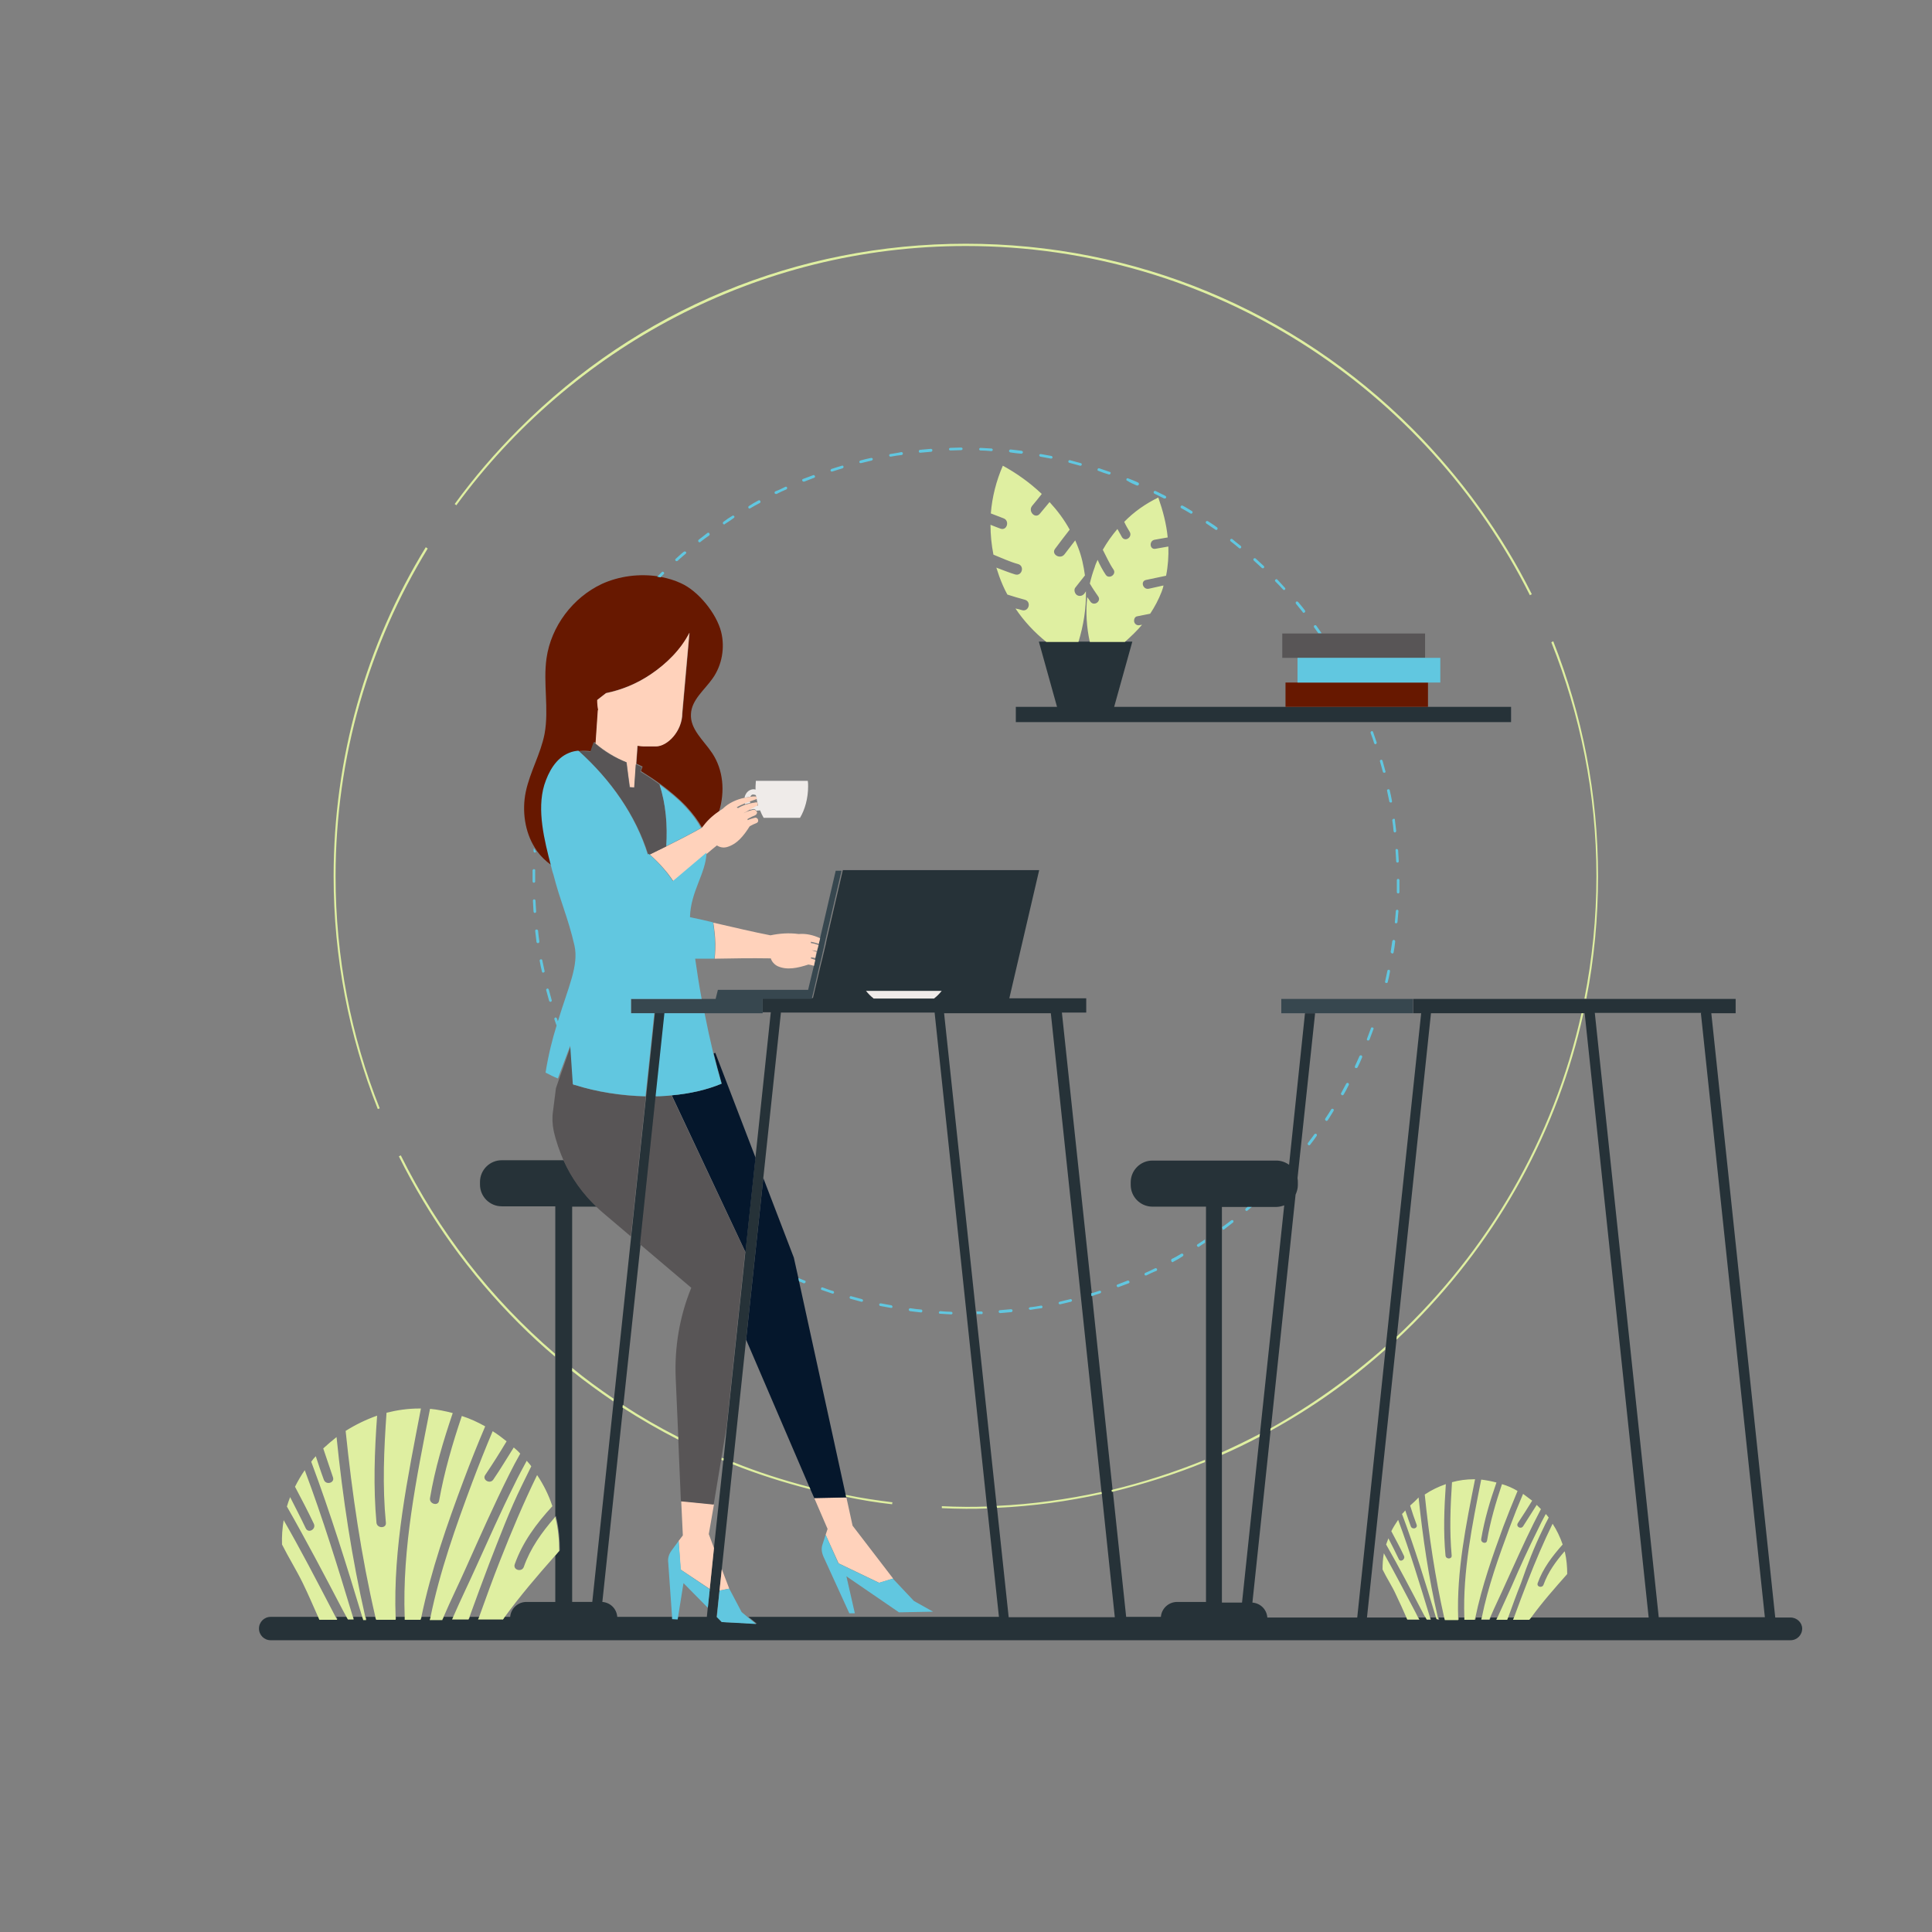 <?xml version="1.0" standalone="no"?>
<svg version="1.1" id="Layer_1" xmlns="http://www.w3.org/2000/svg" xmlns:xlink="http://www.w3.org/1999/xlink" x="0px" y="0px" viewBox="0 0 595.3 595.3" enable-background="new 0 0 595.3 595.3" xml:space="preserve">
<rect x="0" y="0" width="595.3" height="595.3" fill="#808080" stroke="none"/>
<path id="color_x5F_10" fill="#EFEBE9" d="M229.5,247.4c0,0.1,0.1,0.3,0.1,0.4c0.5-0.2,1.1-0.3,1.6-0.4c-0.1-0.2-0.1-0.3-0.2-0.5
	C230.6,247,230.1,247.2,229.5,247.4z M231.3,245.3c0.4-0.7,1-0.5,1.6-0.3c0,0.2,0.1,0.4,0.1,0.6c0,0.1,0.1,0.2,0.1,0.3
	c0.1,0.8,0.3,1.5,0.5,2.3c-0.3,0-0.5,0-0.7,0c-0.5,0.2-1.3,0.7-2,1.1c0.1,0.1,0.3,0.2,0.4,0.2c0.2-0.1,0.5-0.1,0.7-0.2
	c0.4-0.1,0.8,0.1,1,0.5c0.4,0,0.8-0.1,1.2-0.1c0.3,0.8,0.7,1.6,1.1,2.3h11.2c1.5-2.5,2.5-6,2.5-9.7c0-0.6,0-1.1-0.1-1.7h-16
	c0,0.6-0.1,1.1-0.1,1.7c0,0.3,0,0.7,0,1c-0.5-0.2-1.1-0.1-1.6,0.1c-1,0.4-1.6,1.4-1.8,2.4c0.6-0.1,1.2-0.2,1.8-0.3
	C231.3,245.3,231.3,245.3,231.3,245.3z M269.2,307.7h18.6c0.9-0.7,1.7-1.5,2.4-2.4h-23.4C267.5,306.2,268.3,307,269.2,307.7z"></path>
<path id="color_x5F_9" fill="#263238" d="M551.7,498.4H547l-19.7-186.2h7.5v-4.4h-45.9h-0.6h-52.9v4.4h2.5L427,414.9l-0.1,1
	l-8.7,82.5h-27.7c-0.2-2.5-2.1-4.4-4.6-4.6l5.6-52.9l0.1-0.8l7.6-72c0.4-0.9,0.7-1.9,0.7-2.9v-0.8c0-0.5,0-0.9-0.1-1.4l5.4-50.6
	c0-0.1,0-0.1,0-0.2h-3.1l-4.9,46.7c-1.1-0.8-2.5-1.3-3.9-1.3h-16.5h-5.2h-16.5c-3.7,0-6.7,3-6.7,6.7v0.8c0,3.7,3,6.7,6.7,6.7h16.5
	v10.1v1v66.8v0.7v43.2h-8.9c-2.6,0-4.8,2-5,4.6H347l-4.1-38.7l-0.1-0.6l-6.3-59.6l-0.1-0.9l-9.2-86.4h7.5v-4.4H311l9.2-39.5h-1.7
	h-58.8l-5,21.5l-0.3,1.5l-0.1,0.4l-0.4,1.7l-0.1,0.4l-0.4,1.7l-0.2,0.8l-0.4,1.6l-2.3,9.8l0,0H235v4.4h2.5l-4.7,44.5l-3.1,29.1
	l-5.7,53.8l-1,9.8l-0.1,0.7l-2.9,27l-1.3,12.7l0,0l-0.6,5.7l-0.3,3h-8.9l-0.1,0.6l-1.7-0.1v-0.5h-16.9c-0.2-2.5-2.1-4.4-4.6-4.6
	l6.4-60.1l0.1-0.8l5.3-49.5l4.8-45.6l2.7-25.4c0-0.1,0-0.1,0-0.2h-3.1l-2.7,25.6l-4.6,43.2l-5.3,50l-0.1,0.8l-6.6,62h-6.2v-71.3
	v-0.9v-49.6h7.6c-4.3-4.1-7.8-9-10.2-14.3h-2.6h-16.5c-3.7,0-6.7,3-6.7,6.7v0.8c0,3.7,3,6.7,6.7,6.7h16.5V417v0.9v49.5
	c0.1-0.1,0.1-0.2,0.2-0.3c0,0.2,0.1,0.3,0.1,0.5c0.8,3.3,1.1,6.7,1.1,10.1c-0.5,0.5-0.9,1.1-1.4,1.6v14.3h-8.9c-2.6,0-4.8,2-5,4.6
	h-1.7c-0.2,0.2-0.4,0.5-0.5,0.7h-7.5c0.1-0.2,0.2-0.5,0.3-0.7h-3c-0.1,0.2-0.2,0.5-0.3,0.7h-5c0.1-0.2,0.2-0.5,0.3-0.7h-3.1
	c-0.1,0.2-0.2,0.5-0.3,0.7h-3.8c0-0.2,0.1-0.5,0.2-0.7h-2.9c-0.1,0.2-0.1,0.5-0.2,0.7h-4.9c0-0.2,0-0.5,0-0.7H122c0,0.2,0,0.5,0,0.7
	h-6.2c-0.1-0.2-0.1-0.5-0.2-0.7h-2.9c0.1,0.2,0.1,0.5,0.2,0.7H112c-0.1-0.2-0.2-0.5-0.2-0.7h-3c0.1,0.2,0.2,0.5,0.2,0.7h-1.8
	c-0.1-0.2-0.3-0.5-0.4-0.7h-3.2c0.1,0.2,0.3,0.5,0.4,0.7h-5.5c-0.1-0.2-0.2-0.5-0.3-0.7H83.4c-2,0-3.6,1.6-3.6,3.6s1.6,3.6,3.6,3.6
	h468.3c2,0,3.6-1.6,3.6-3.6C555.3,500,553.7,498.4,551.7,498.4z M290.2,305.3c-0.7,0.9-1.5,1.7-2.4,2.4h-18.6
	c-0.9-0.7-1.7-1.5-2.4-2.4H290.2z M524.1,312.3l19.7,186h-32.7l-19.7-186.2h32.8C524.1,312.2,524.1,312.3,524.1,312.3z M376.5,448.3
	v-0.8v-68.9v-0.2v-6.5h8h1.3h7.3c0.9,0,1.8-0.2,2.6-0.5l-7.5,70.5l-0.1,0.8l-5.4,51.1h-6.2L376.5,448.3L376.5,448.3z M323.8,312.3
	l15.6,147.4l0.1,0.6l4,38h-32.7l-3.6-33.7l-0.1-0.6l-6.3-59l-0.1-0.8l-9.8-92h32.8C323.8,312.2,323.8,312.3,323.8,312.3z
	 M222.4,499.8l-1.4-1.5h-0.2v-0.1l0.9-8.1l0,0l0.7-6.6l3.4-32.3l0.1-0.7l4-37.8l5.3-49.8l5.4-50.7c0-0.1,0-0.1,0-0.2H288
	c0,0.1,0,0.1,0,0.2L304.1,464l0.1,0.6l3.6,33.6h-77.2l2.6,2.1L222.4,499.8z M466.3,499.1c0.1-0.2,0.2-0.5,0.3-0.7h-2
	c-0.1,0.2-0.2,0.5-0.3,0.7H461c0.1-0.2,0.2-0.5,0.3-0.7h-2c-0.1,0.2-0.2,0.5-0.3,0.7h-2.5c0-0.2,0.1-0.5,0.2-0.7h-1.9
	c-0.1,0.2-0.1,0.5-0.2,0.7h-3.2c0-0.2,0-0.5,0-0.7h-1.9c0,0.2,0,0.5,0,0.7h-4.1c-0.1-0.2-0.1-0.5-0.2-0.7h-1.9
	c0.1,0.2,0.1,0.5,0.2,0.7h-0.6c-0.1-0.2-0.2-0.5-0.2-0.7h-2c0.1,0.2,0.2,0.5,0.2,0.7h-1.2c-0.1-0.2-0.3-0.5-0.4-0.7H437
	c0.1,0.2,0.3,0.5,0.4,0.7h-3.7c-0.1-0.2-0.2-0.5-0.3-0.7h-12.2l9.1-85.6l0.1-1l10.5-99.4c0-0.1,0-0.1,0-0.2h46.4h0.6h0.4
	c0,0.1,0,0.1,0,0.2l19.7,186h-36.2c-0.2,0.2-0.4,0.5-0.6,0.7H466.3z M465.6,217.8H440h-43.9h-52.8l5.6-20.1h-2.3h-10.8h-3.4h-9.8
	h-2.5l5.6,20.1H313v4.7h152.6V217.8z"></path>
<path id="color_x5F_8" fill="#37474F" d="M252.3,291.1l-0.5,1.9v0.2l-0.5,1.9l-0.1,0.5l-0.4,1.9L249,305h-27.8l-0.7,2.8h-4.2h-21.8
	v4.4h7.1h3.1h12.4H235v-4.4h15.1l0.7-2.8l1.6-7l0.4-1.6l0.2-0.8l0.4-1.7l0.1-0.5l0.4-1.7l0.1-0.5l0.3-1.4l5-21.5h-1.8l-4.8,20.7
	l-0.4,1.7V291.1z M435.3,312.2v-4.4h-9.5h-0.2h-30.8v4.4h7.1h3.1H435.3z"></path>
<path id="color_x5F_7" fill="#671800" d="M168.1,242c1.2-4.1,3.6-8.3,7.6-9.9c0.9-0.4,1.9-0.6,2.9-0.7c1.1-0.1,2.3-0.1,3.5,0.1
	c0.4-1,0.7-2,1-2.9c0.1,0.1,0.3,0.3,0.5,0.4l0.7-10.3h0.1c-0.2-1-0.3-2-0.3-3.1l2.7-2.1c4.9-1,9.5-2.9,13.8-5.8
	c4.9-3.3,9.3-7.6,11.9-12.8l-2.2,24.7c0,5.7-4.7,10.3-8.1,10.3h-3.7c-0.7,0-1.3-0.1-2-0.2l-0.5,7l0,0l0.1-1.4l1.9,0.9l-0.5,1.4
	c2.1,1.3,4.1,2.6,6,4c3.1,2.3,5.9,4.7,7.8,6.7c2.3,2.5,3.9,4.7,5,6.7c0.1-0.1,0.2-0.1,0.3-0.2c1.4-1.9,3.1-3.5,5-4.9
	c1.8-6,1.3-12.7-2.2-17.9c-2.6-3.9-6.8-7.3-6.5-12c0.2-4.4,4.2-7.4,6.7-11c2.9-4.1,3.8-9.5,2.6-14.3c-1.4-5.6-7-12.6-12.4-15
	c-1.9-0.9-4-1.5-6-1.9c-0.3-0.1-0.7-0.1-1-0.2c-5.8-0.9-12-0.1-17.3,2.3c-9,4.2-15.7,13.1-17.1,22.9c-1.1,7.7,0.8,15.6-0.6,23.3
	c-1.2,6.2-4.5,11.7-5.8,17.9c-1.2,5.8-0.3,12.3,2.8,17.2c0.2,0.4,0.5,0.7,0.7,1.1c1.2,1.6,2.6,3,4.3,4.2c0.2,0.1,0.4,0.2,0.6,0.4
	C168,258.9,165.8,249.7,168.1,242z M440,217.8v-7.5h-40.2h-3.7v7.5H440z"></path>
<path id="color_x5F_5" fill="#FFD2BB" d="M220.4,292.6c0,0.9-0.1,1.9-0.2,2.8c5.4-0.1,11-0.2,17.3-0.1c0.3,1,1.1,1.9,2.1,2.4
	c2.9,1.3,6.1,0.6,9.5-0.5c0.6,0.1,1.1,0.2,1.7,0.4l0.4-1.8c-0.4-0.2-0.9-0.3-1.4-0.5c0-0.1,0.1-0.2,0.1-0.3c0.1,0,0.2,0,0.3,0
	c0.4,0.1,0.7,0.1,1,0.2l0.4-1.9c-0.5-0.2-1-0.3-1.5-0.5l0,0c0.3,0,0.5,0.1,0.8,0.1s0.5,0.1,0.8,0.2l0.5-1.9
	c-0.8-0.3-1.5-0.5-2.3-0.6c0-0.1-0.1-0.3-0.1-0.4h0.1c0.8,0.1,1.6,0.4,2.4,0.6l0.4-1.7c-2.1-1-4.4-1.5-6.6-1.3
	c-2.9-0.4-5.8-0.2-8.7,0.4c-5.2-1-11.5-2.5-17.6-3.9c0.1,0.5,0.1,0.9,0.2,1.4C220.3,287.9,220.5,290.2,220.4,292.6z M253,295.6
	L253,295.6l0.4-1.7l0,0L253,295.6z M252.4,298L252.4,298l0.4-1.6l0,0L252.4,298z M254,291.2L254,291.2l0.3-1.4l0,0L254,291.2z
	 M253.5,293.4L253.5,293.4l0.4-1.7l0,0L253.5,293.4z M255,471.1l-0.6,1.8l4,8.8l12.5,6l4.3-1.3l-12.5-16.3l-1.9-8.7l-9.9,0.2
	L255,471.1z M222.4,483.5l-0.7,6.6l3-0.6L222.4,483.5z M220,463.5l-10.1-1l0.5,10.6l-1.3,1.7l0.6,8.8l9,6L220,477l-1.6-4.3
	L220,463.5z M194.1,242.5l1.4,0.1l0.4-5.8l0.5-7c0.7,0.1,1.3,0.2,2,0.2h3.7c3.5,0,8.1-4.6,8.1-10.3l2.2-24.7
	c-2.6,5.1-7,9.5-11.9,12.8c-4.3,2.9-8.9,4.8-13.8,5.8l-2.7,2.1c0,1,0.1,2.1,0.3,3.1h-0.1l-0.7,10.3c2.9,2.4,6.1,4.4,9.6,5.8
	C193.4,237.3,193.7,239.9,194.1,242.5z M216.3,255c-0.1,0.1-0.2,0.1-0.3,0.2c-3.2,1.8-6.9,3.7-10.7,5.6c-1.7,0.8-3.4,1.7-5.1,2.5
	c1.5,1.3,2.9,2.8,4.3,4.3c0.8,0.9,1.6,1.9,2.3,2.9c0.3,0.4,0.5,0.8,0.8,1.2c3.3-2.8,6.6-5.7,10.4-8.8c0.9-0.8,1.9-1.6,2.9-2.4
	c0.9,0.6,2,0.8,3.1,0.5c3.1-0.9,5.1-3.4,7-6.4c0.7-0.4,1.3-0.7,2.1-1c0.3-0.1,0.6-0.5,0.5-0.8l0,0c0-0.6-0.6-1-1.1-0.8
	c-0.7,0.2-1.5,0.4-2.1,0.7c0-0.1-0.1-0.2-0.1-0.3c0.1-0.1,0.2-0.1,0.3-0.2c0.7-0.4,1.4-0.7,2.1-1c0.4-0.2,0.7-0.7,0.5-1.1l0,0
	c0,0,0-0.1-0.1-0.1c-0.2-0.3-0.6-0.6-1-0.5c-0.2,0.1-0.5,0.1-0.7,0.2c-0.8,0.2-1.6,0.5-2.3,0.9l0,0c0.2-0.1,0.4-0.3,0.7-0.4
	c0.3-0.2,0.7-0.4,1.2-0.7c0.8-0.4,1.6-0.9,2-1.1c0.2-0.1,0.3-0.1,0.3-0.2c0.4-0.2,0.1-1-0.2-1c-0.6,0.1-1.1,0.2-1.7,0.3
	c-0.5,0.1-1.1,0.3-1.6,0.4c-0.8,0.3-1.6,0.6-2.4,1.1c-0.1-0.1-0.2-0.1-0.4-0.2c0,0,0.1,0,0.1-0.1c0.8-0.5,1.6-0.8,2.5-1.2
	c0.5-0.2,1-0.4,1.6-0.6c0.6-0.2,1.1-0.4,1.7-0.6c0.2-0.1,0.3-0.2,0.3-0.3s0-0.2-0.1-0.3s-0.2-0.3-0.4-0.3c-0.4,0-0.9,0-1.4,0.1
	c-0.6,0.1-1.2,0.2-1.8,0.3c-2.6,0.5-5.1,1.7-6.8,3.4c-0.5,0.3-0.9,0.6-1.3,0.9C219.4,251.4,217.7,253.1,216.3,255z"></path>
<path id="color_x5F_4" fill="#05172c" d="M219.9,324.6c0.8,3.1,1.6,6.2,2.5,9.3c-4.5,1.9-9.8,3.1-15.4,3.6l22.7,48.3l3.1-29.1
	l-12.4-32.3L219.9,324.6z M249.7,458.9l1.2,2.7l9.9-0.2l0,0l-0.2-0.7l-14.4-65.9l-0.2-1l-1.4-6.3l-9.4-24.5l-5.3,49.8l19.5,45.4
	L249.7,458.9z"></path>
<path id="color_x5F_3" fill="#585556" d="M183.8,371.9c0.6,0.6,1.3,1.2,2,1.8l8.6,7.3l4.6-43.2c-7.5-0.1-15.1-1.3-21.8-3.5l-0.5,0.1
	v-0.3l-0.8-11.9l-3.6,10.2l-1,2.9l-0.9,7.1c-0.3,2-0.2,4,0.2,6c0.7,3.2,1.8,6.3,3.1,9.3C176,362.9,179.5,367.8,183.8,371.9z
	 M206.9,337.5c-1.6,0.1-3.3,0.2-4.9,0.3l-4.8,45.6l15.8,13.4c-3.6,8.8-5.2,18.3-4.8,27.8l0.8,18.3v0.8l0.8,18.9l10.1,1l2.3-13.8
	l0.1-0.7l1.6-9.6l5.7-53.8L206.9,337.5z M200.2,263.3c1.7-0.8,3.4-1.7,5.1-2.5c0.4-6.4-0.1-12.9-2-19c-1.9-1.4-3.9-2.8-6-4l0.5-1.4
	l-1.9-0.9l-0.1,1.4l0,0l-0.4,5.8l-1.4-0.1c-0.3-2.6-0.7-5.1-1-7.7c-3.5-1.4-6.8-3.3-9.6-5.8c-0.2-0.1-0.3-0.3-0.5-0.4
	c-0.3,0.9-0.7,1.9-1,2.9c-1.2-0.1-2.3-0.2-3.5-0.1c9.9,8.9,17.6,19.8,21.4,32C200,263.4,200.1,263.3,200.2,263.3
	c1.5,1.3,2.9,2.8,4.3,4.3l0,0C203.1,266,201.7,264.6,200.2,263.3z M439.1,202.7v-7.5h-31.8h-1.1h-11.1v7.5h4.7H439.1z"></path>
<path id="color_x5F_2" fill="#dfefa1" d="M117,341.5c-8.8-22.1-13.6-46.3-13.6-71.5c0-37,10.4-71.6,28.4-101
	c-0.2-0.1-0.4-0.2-0.6-0.4c-18.5,30.2-28.4,65-28.4,101.4c0,25,4.7,49.2,13.6,71.7C116.6,341.7,116.8,341.6,117,341.5z M297.6,75.8
	c76,0,141.9,43.9,173.8,107.6c0.2-0.1,0.4-0.2,0.6-0.3c-9.3-18.6-21.6-35.7-36.7-50.9c-36.8-36.8-85.7-57.1-137.7-57.1
	s-101,20.3-137.7,57.1c-7.3,7.3-13.9,15-19.8,23.1c0.2,0.1,0.4,0.3,0.5,0.4C176,107.4,233.2,75.8,297.6,75.8z M123.5,356
	c-0.2,0.1-0.4,0.2-0.6,0.3c9.3,18.8,21.7,36.2,37,51.5c3.6,3.6,7.3,7,11.1,10.2v-0.9C151.3,400.2,135.1,379.4,123.5,356z
	 M274.9,463.5c0-0.2,0-0.4,0.1-0.6c-4.8-0.6-9.6-1.3-14.4-2.3l0.1,0.6C265.4,462.2,270.2,463,274.9,463.5z M176.2,422.4
	c4.1,3.3,8.4,6.4,12.8,9.4l0.1-0.8c-4.4-3-8.7-6.1-12.8-9.5v0.9H176.2z M209,442.8c-5.9-3-11.6-6.3-17.1-9.9l-0.1,0.8
	c5.6,3.6,11.3,6.9,17.2,9.9L209,442.8z M222.3,449.8c0.2,0.1,0.4,0.2,0.6,0.3l0.1-0.7c-0.2-0.1-0.4-0.2-0.6-0.2L222.3,449.8z
	 M249.4,458.2c-8-2.1-15.9-4.6-23.5-7.7l-0.1,0.7c7.8,3.1,15.7,5.6,23.9,7.7L249.4,458.2z M391.4,440.9c12.6-6.9,24.5-15.3,35.4-25
	l0.1-1c-10.8,9.6-22.7,18.1-35.4,25.2L391.4,440.9z M371.3,450.5v-0.7c-9.3,3.8-18.9,6.9-28.8,9.3l0.1,0.6
	C352.4,457.3,362,454.3,371.3,450.5z M492.4,270c0-25.2-4.8-49.6-13.8-72.4c-0.2,0.1-0.4,0.2-0.6,0.3c8.9,22.3,13.9,46.6,13.9,72.1
	c0,12.9-1.3,25.5-3.7,37.7h0.6C491.2,295.5,492.4,282.8,492.4,270z M487.9,312.2h-0.6c-8.6,38.8-28.9,73.3-56.9,99.6l-0.1,1
	c1.7-1.6,3.5-3.3,5.2-5C462,381.1,480,348.1,487.9,312.2z M388.2,441.8c-3.8,2-7.7,3.9-11.7,5.7v0.8c3.9-1.7,7.8-3.6,11.6-5.6
	L388.2,441.8z M290.2,464.1c0,0.2,0,0.4,0,0.6c2.5,0.1,4.9,0.2,7.4,0.2c2.2,0,4.3,0,6.5-0.1l-0.1-0.6c-2.1,0.1-4.3,0.1-6.4,0.1
	C295.2,464.3,292.7,464.2,290.2,464.1z M307.2,464.6c11-0.5,21.8-2,32.3-4.3l-0.1-0.6c-10.5,2.3-21.3,3.8-32.3,4.3L307.2,464.6z
	 M103.9,499.1c-0.1-0.2-0.3-0.5-0.4-0.7c-0.4-0.8-0.9-1.7-1.3-2.5c-4.8-9.2-9.6-18.5-14.8-27.5c-0.4,2.5-0.6,5-0.5,7.5
	c2,4,4.4,7.8,6.4,11.9c1.7,3.5,3.2,7,4.8,10.6c0.1,0.2,0.2,0.5,0.3,0.7H103.9z M112.8,499.1c-0.1-0.2-0.1-0.5-0.2-0.7
	c-4.2-18.3-7-36.9-8.9-55.6c-1.4,1.1-2.8,2.3-4.1,3.5c1,3,2,5.9,3,8.9c0.6,1.7-2.1,2.5-2.8,0.8c-0.9-2.4-1.7-4.9-2.5-7.3
	c-0.5,0.5-1,1.1-1.4,1.7c5.9,15.8,10.9,31.9,15.8,48.1c0.1,0.2,0.2,0.5,0.2,0.7h0.9V499.1z M109,499.1c-0.1-0.2-0.2-0.5-0.2-0.7
	c-4.6-15.2-9.3-30.5-14.9-45.4c-1.1,1.6-2.1,3.3-3,5.1c2,3.8,4,7.6,5.8,11.4c0.8,1.7-1.7,3.1-2.5,1.4c-1.5-3.2-3.2-6.4-4.8-9.6
	c-0.4,1-0.7,1.9-1,2.9c6,10.5,11.6,21.2,17.2,31.9c0.4,0.7,0.8,1.5,1.2,2.2c0.1,0.2,0.3,0.5,0.4,0.7h1.8
	C109,499,109,499.1,109,499.1z M121.9,499.1c0-0.2,0-0.5,0-0.7c-0.8-21.5,3.7-43,7.8-64.4c-0.2,0-0.4,0-0.6,0c-3.4,0-6.8,0.5-10,1.3
	c-0.8,11.3-1.3,22.6-0.2,33.9c0.2,1.8-2.7,1.8-2.9,0c-1-11-0.6-22,0.2-33c-3.4,1.2-6.7,2.8-9.7,4.7c2,19.4,4.8,38.6,9.2,57.5
	c0.1,0.2,0.1,0.5,0.2,0.7H121.9z M144.3,499.1c0.1-0.2,0.2-0.5,0.3-0.7c2-5.5,4-11,6.1-16.5c3.2-8.2,6.3-16.5,10.2-24.4
	c0.9-1.9,1.9-3.8,2.8-5.7c-0.4-0.6-0.9-1.1-1.4-1.7c-1.3,2.4-2.6,4.8-3.8,7.3c-4.2,8.4-8,17-11.9,25.6c-2.2,4.9-4.7,10-7,15.3
	c-0.1,0.2-0.2,0.5-0.3,0.7h5L144.3,499.1L144.3,499.1z M129.6,499.1c0-0.2,0.1-0.5,0.2-0.7c3-14.5,8-28.8,13.1-42.4
	c2.1-5.6,4.3-11.1,6.6-16.5c-2.3-1.3-4.7-2.4-7.2-3.2c-2.9,8.6-5.4,17.2-7,26.1c-0.3,1.8-3.1,1-2.8-0.8c1.5-9,4.1-17.6,7-26.2
	c-2.3-0.6-4.7-1.1-7-1.3c-4.2,21.4-8.6,42.8-7.8,64.3c0,0.2,0,0.5,0,0.7L129.6,499.1L129.6,499.1z M136.3,499.1
	c0.1-0.2,0.2-0.5,0.3-0.7c2.3-5.4,4.9-10.6,7.1-15.6c4.3-9.6,8.5-19.1,13.2-28.5c1.1-2.2,2.2-4.3,3.4-6.4c-0.6-0.7-1.3-1.3-2-1.9
	c-2.1,3.3-4.1,6.7-6.3,9.9c-1,1.5-3.5,0.1-2.5-1.4c2.3-3.4,4.5-6.9,6.6-10.4c-1.4-1.1-2.8-2.2-4.3-3.1c-2.2,5.2-4.3,10.5-6.3,15.8
	c-5,13.4-10,27.4-12.9,41.7c-0.1,0.2-0.1,0.5-0.2,0.7h3.9V499.1z M154.9,499.1c0.2-0.2,0.4-0.5,0.5-0.7c4.8-6.6,10.1-12.8,15.5-18.9
	c0.5-0.5,0.9-1.1,1.4-1.6c0-3.4-0.3-6.8-1.1-10.1c0-0.2-0.1-0.3-0.1-0.5c-0.1,0.1-0.2,0.2-0.2,0.3c-4,4.6-7.5,9.5-9.5,15.2
	c-0.6,1.7-3.4,1-2.8-0.8c2.4-6.8,6.7-12.6,11.6-17.9c-1.1-3.4-2.7-6.6-4.7-9.6c-4.2,8.6-7.9,17.4-11.4,26.3
	c-2.3,5.8-4.4,11.7-6.5,17.5c-0.1,0.2-0.2,0.5-0.3,0.7h7.6V499.1z M426.4,478.6c-0.3,1.7-0.4,3.3-0.4,5c1.3,2.7,3,5.2,4.2,7.9
	c1.1,2.3,2.1,4.5,3.1,6.8c0.1,0.2,0.2,0.5,0.3,0.7h3.7c-0.1-0.2-0.3-0.5-0.4-0.7c-0.2-0.5-0.5-0.9-0.7-1.4
	C433,490.8,429.8,484.7,426.4,478.6z M434.5,463.9c0.6,2,1.3,4,2,5.9c0.4,1.2-1.4,1.6-1.8,0.5c-0.6-1.6-1.1-3.2-1.7-4.9
	c-0.3,0.4-0.6,0.7-1,1.1c3.9,10.4,7.2,21.1,10.4,31.7c0.1,0.2,0.2,0.5,0.2,0.7h0.6c-0.1-0.2-0.1-0.5-0.2-0.7
	c-2.8-12.1-4.6-24.4-5.9-36.8C436.3,462.3,435.4,463.1,434.5,463.9z M428.7,471.8c1.3,2.5,2.7,5,3.9,7.6c0.5,1.1-1.1,2.1-1.6,1
	c-1-2.1-2.1-4.3-3.2-6.4c-0.2,0.6-0.5,1.3-0.7,1.9c4,7,7.7,14.1,11.4,21.2c0.2,0.4,0.4,0.8,0.7,1.2c0.1,0.2,0.3,0.5,0.4,0.7h1.2
	c-0.1-0.2-0.2-0.5-0.2-0.7c-3.1-10.1-6.1-20.1-9.8-30C430,469.5,429.3,470.6,428.7,471.8z M454.5,455.8c-0.1,0-0.3,0-0.4,0
	c-2.3,0-4.5,0.3-6.7,0.9c-0.5,7.5-0.8,15-0.1,22.6c0.1,1.2-1.8,1.2-1.9,0c-0.7-7.3-0.4-14.7,0.1-22c-2.3,0.8-4.4,1.8-6.5,3.2
	c1.3,12.8,3.2,25.5,6,38c0.1,0.2,0.1,0.5,0.2,0.7h4.1c0-0.2,0-0.5,0-0.7C448.8,484.1,451.7,469.9,454.5,455.8z M475.3,471.4
	c0.6-1.3,1.2-2.5,1.9-3.8c-0.3-0.4-0.6-0.8-0.9-1.1c-0.9,1.6-1.7,3.2-2.5,4.9c-2.8,5.6-5.4,11.3-7.9,17.1c-1.4,3.2-3,6.5-4.5,9.9
	c-0.1,0.2-0.2,0.5-0.3,0.7h3.3c0.1-0.2,0.2-0.5,0.3-0.7c1.3-3.6,2.6-7.2,4-10.7C470.6,482.2,472.7,476.7,475.3,471.4z M467.6,459.4
	c-1.5-0.9-3.1-1.6-4.8-2.1c-1.9,5.7-3.6,11.4-4.6,17.4c-0.2,1.2-2,0.7-1.8-0.5c1-6,2.7-11.7,4.7-17.4c-1.5-0.4-3.1-0.7-4.7-0.9
	c-2.8,14.1-5.7,28.3-5.2,42.5c0,0.2,0,0.5,0,0.7h3.2c0-0.2,0.1-0.5,0.2-0.7c2-9.6,5.3-19,8.6-28C464.6,466.7,466.1,463,467.6,459.4z
	 M472.6,469.3c0.7-1.4,1.5-2.9,2.2-4.3c-0.4-0.4-0.9-0.9-1.3-1.3c-1.4,2.2-2.8,4.4-4.2,6.6c-0.7,1-2.3,0.1-1.6-1
	c1.5-2.3,3-4.6,4.4-6.9c-0.9-0.7-1.9-1.4-2.8-2.1c-1.5,3.5-2.9,7-4.2,10.5c-3.3,8.9-6.6,18.1-8.5,27.5c-0.1,0.2-0.1,0.5-0.2,0.7h2.5
	c0.1-0.2,0.2-0.5,0.3-0.7c1.5-3.5,3.2-6.9,4.6-10.1C466.7,481.9,469.5,475.5,472.6,469.3z M482.9,485c0-2.3-0.2-4.5-0.7-6.7
	c0-0.1-0.1-0.2-0.1-0.3c-2.7,3.1-5.1,6.4-6.5,10.3c-0.4,1.1-2.2,0.7-1.8-0.5c1.6-4.5,4.5-8.3,7.7-11.9c-0.8-2.3-1.8-4.4-3.1-6.4
	c-2.8,5.7-5.3,11.6-7.6,17.5c-1.5,3.8-2.9,7.6-4.3,11.4c-0.1,0.2-0.2,0.5-0.3,0.7h5c0.2-0.2,0.4-0.5,0.6-0.7
	C475.2,493.7,479.1,489.3,482.9,485z M334.6,182.2c-0.1,0.2-0.3,0.4-0.4,0.6c-0.5,0.7-1.4,1.1-2.3,0.6c-0.7-0.4-1.1-1.6-0.6-2.3
	c1-1.3,2-2.5,3-3.8c-0.4-2.9-1-5.8-2.1-8.6c-0.3-0.8-0.6-1.5-0.9-2.2c-1.1,1.4-2.2,2.9-3.3,4.3c-1.3,1.7-4.2,0-2.9-1.7
	c1.5-2,3-4,4.5-5.9c-1.7-3.1-3.8-5.9-6.2-8.5c-1,1.2-2,2.4-3,3.6c-1.4,1.7-3.7-0.7-2.4-2.4c1-1.2,2-2.4,3-3.7
	c-3.6-3.4-7.6-6.3-12-8.7c-2,4.6-3.3,9.6-3.7,14.7c1.3,0.5,2.6,1,3.9,1.5c2,0.7,1.1,3.9-0.9,3.2c-1.1-0.4-2.1-0.8-3.1-1.2
	c0,3.1,0.3,6.1,0.9,9.2c2.5,1,5,2.2,7.6,2.9c2.1,0.6,1.2,3.8-0.9,3.2c-2-0.6-3.9-1.4-5.8-2.1c0.3,0.9,0.6,1.8,0.9,2.7
	c0.7,1.9,1.5,3.8,2.5,5.6c1.8,0.6,3.6,1.1,5.4,1.6c2.1,0.6,1.2,3.8-0.9,3.2c-0.7-0.2-1.3-0.4-2-0.5c2.6,3.9,5.9,7.4,9.5,10.3h9.9
	C333.9,192.6,334.7,187.4,334.6,182.2z M351.9,192.5c-0.2,0-0.4,0.1-0.6,0.1c-0.8,0.2-1.5-0.1-1.8-0.9c-0.2-0.7,0.1-1.7,0.9-1.8
	c1.3-0.3,2.7-0.5,4-0.8c1.4-2.1,2.6-4.4,3.5-6.7c0.2-0.6,0.5-1.3,0.6-2c-1.5,0.3-3,0.7-4.5,1c-1.8,0.4-2.7-2.3-0.9-2.7
	c2.1-0.4,4.1-0.9,6.2-1.3c0.6-3,0.8-6,0.7-9c-1.3,0.2-2.7,0.5-4,0.7c-1.8,0.3-2-2.5-0.2-2.8c1.3-0.2,2.7-0.5,4-0.7
	c-0.4-4.2-1.5-8.3-2.9-12.3c-3.9,1.9-7.5,4.4-10.5,7.5c0.5,1.1,1.1,2.1,1.7,3.1c0.9,1.6-1.4,3.2-2.4,1.6c-0.5-0.8-0.9-1.7-1.4-2.5
	c-1.7,2-3.2,4.1-4.5,6.4c1.1,2.1,2,4.2,3.3,6.1c1,1.5-1.4,3.1-2.4,1.6s-1.8-3-2.5-4.6c-0.3,0.7-0.7,1.5-0.9,2.3
	c-0.6,1.6-1.1,3.3-1.5,5c0.8,1.4,1.7,2.7,2.6,4c1,1.5-1.3,3.1-2.4,1.6c-0.3-0.5-0.7-1-1-1.4c-0.5,4.6-0.2,9.3,0.8,13.8h10.8
	C348.5,196.1,350.3,194.4,351.9,192.5z"></path>
<path id="color_x5F_1" fill="#61c7e0" d="M374.8,163.3c0.1,0,0.3-0.1,0.3-0.2c0.1-0.2,0.1-0.5-0.1-0.6c-0.9-0.7-1.9-1.3-2.8-1.9
	c-0.2-0.1-0.5-0.1-0.6,0.1c-0.1,0.2-0.1,0.5,0.1,0.6c0.9,0.6,1.9,1.3,2.8,1.9C374.6,163.3,374.7,163.3,374.8,163.3z M366.8,158.2
	c0.1,0,0.1,0.1,0.2,0.1s0.3-0.1,0.4-0.2c0.1-0.2,0.1-0.5-0.1-0.6c-1-0.6-1.9-1.2-2.9-1.7c-0.2-0.1-0.5,0-0.6,0.2s0,0.5,0.2,0.6
	C364.8,157,365.8,157.6,366.8,158.2z M358.7,153.6c0.1,0,0.1,0,0.2,0c0.2,0,0.3-0.1,0.4-0.2c0.1-0.2,0-0.5-0.2-0.6c-1-0.5-2-1-3-1.5
	c-0.2-0.1-0.5,0-0.6,0.2s0,0.5,0.2,0.6C356.7,152.6,357.7,153.1,358.7,153.6z M332.8,143.5h0.1c0.2,0,0.4-0.1,0.4-0.3
	c0.1-0.2-0.1-0.5-0.3-0.5c-1.1-0.3-2.2-0.6-3.3-0.9c-0.2-0.1-0.5,0.1-0.5,0.3c-0.1,0.2,0.1,0.5,0.3,0.5
	C330.6,142.9,331.7,143.2,332.8,143.5z M341.7,146.2h0.1c0.2,0,0.3-0.1,0.4-0.3s0-0.5-0.3-0.5c-1.1-0.4-2.1-0.7-3.2-1.1
	c-0.2-0.1-0.5,0.1-0.5,0.3c-0.1,0.2,0,0.5,0.3,0.5C339.5,145.5,340.6,145.9,341.7,146.2z M350.3,149.6c0.1,0,0.1,0,0.2,0
	c0.2,0,0.3-0.1,0.4-0.3s0-0.5-0.2-0.6c-1-0.5-2.1-0.9-3.1-1.3c-0.2-0.1-0.5,0-0.5,0.2c-0.1,0.2,0,0.5,0.2,0.5
	C348.2,148.7,349.3,149.2,350.3,149.6z M401.7,188.8c0.1,0,0.2,0,0.3-0.1c0.2-0.1,0.2-0.4,0.1-0.6c-0.7-0.9-1.4-1.8-2.1-2.6
	c-0.2-0.2-0.4-0.2-0.6-0.1c-0.2,0.1-0.2,0.4-0.1,0.6c0.7,0.9,1.4,1.7,2.1,2.6C401.4,188.8,401.6,188.8,401.7,188.8z M292.8,138
	c-0.2,0-0.4,0.2-0.4,0.4s0.2,0.4,0.4,0.4l0,0c1.1,0,2.2-0.1,3.4-0.1c0.2,0,0.4-0.2,0.4-0.4s-0.2-0.4-0.4-0.4
	C295,137.9,293.9,138,292.8,138z M395.6,181.8c0.1,0,0.2,0,0.3-0.1c0.2-0.2,0.2-0.4,0-0.6c-0.8-0.8-1.5-1.7-2.3-2.5
	c-0.2-0.2-0.4-0.2-0.6,0s-0.2,0.4,0,0.6c0.8,0.8,1.6,1.6,2.3,2.4C395.4,181.7,395.5,181.8,395.6,181.8z M389.1,175.1
	c0.1,0,0.2,0,0.3-0.1c0.2-0.2,0.2-0.4,0-0.6c-0.8-0.8-1.7-1.5-2.5-2.3c-0.2-0.2-0.4-0.1-0.6,0c-0.2,0.2-0.1,0.4,0,0.6
	c0.8,0.8,1.7,1.5,2.5,2.3C388.9,175.1,389,175.1,389.1,175.1z M274.3,139.9c-0.2,0-0.4,0.3-0.3,0.5c0,0.2,0.2,0.3,0.4,0.3
	c0,0,0,0,0.1,0c1.1-0.2,2.2-0.4,3.3-0.5c0.2,0,0.4-0.2,0.4-0.5c0-0.2-0.2-0.4-0.5-0.4C276.5,139.6,275.4,139.7,274.3,139.9z
	 M382.1,169c0.1,0,0.2-0.1,0.3-0.2c0.1-0.2,0.1-0.4-0.1-0.6c-0.9-0.7-1.8-1.4-2.6-2.1c-0.2-0.1-0.4-0.1-0.6,0.1
	c-0.1,0.2-0.1,0.4,0.1,0.6c0.9,0.7,1.8,1.4,2.6,2.1C381.9,169,382,169,382.1,169z M268.4,141.1c-1.1,0.2-2.2,0.5-3.3,0.8
	c-0.2,0.1-0.4,0.3-0.3,0.5c0,0.2,0.2,0.3,0.4,0.3h0.1c1.1-0.3,2.2-0.5,3.3-0.8c0.2-0.1,0.4-0.3,0.3-0.5
	C268.9,141.2,268.7,141.1,268.4,141.1z M283.5,138.6c-0.2,0-0.4,0.2-0.4,0.5c0,0.2,0.2,0.4,0.4,0.4l0,0c1.1-0.1,2.2-0.2,3.4-0.3
	c0.2,0,0.4-0.2,0.4-0.5c0-0.2-0.2-0.4-0.5-0.4C285.7,138.4,284.6,138.5,283.5,138.6z M405.6,192.8c-0.1-0.2-0.4-0.2-0.6-0.1
	c-0.2,0.1-0.2,0.4-0.1,0.6c0.4,0.6,0.9,1.2,1.3,1.8h1C406.7,194.4,406.2,193.6,405.6,192.8z M426.9,237.7c-0.3-1.1-0.6-2.2-0.9-3.3
	c-0.1-0.2-0.3-0.4-0.5-0.3c-0.2,0.1-0.4,0.3-0.3,0.5c0.3,1.1,0.6,2.2,0.9,3.2c0,0.2,0.2,0.3,0.4,0.3h0.1
	C426.8,238.1,427,237.9,426.9,237.7z M430.2,284.5c0.2,0,0.4-0.2,0.4-0.4c0.1-1.1,0.2-2.2,0.3-3.4c0-0.2-0.2-0.4-0.4-0.4
	c-0.2,0-0.4,0.2-0.4,0.4c-0.1,1.1-0.2,2.2-0.3,3.4C429.7,284.3,429.9,284.5,430.2,284.5L430.2,284.5z M430,262
	c0.1,1.1,0.1,2.2,0.2,3.4c0,0.2,0.2,0.4,0.4,0.4l0,0c0.2,0,0.4-0.2,0.4-0.4c-0.1-1.1-0.1-2.3-0.2-3.4c0-0.2-0.2-0.4-0.5-0.4
	C430.2,261.5,430,261.7,430,262z M427.1,302.9L427.1,302.9c0.3,0,0.5-0.1,0.5-0.3c0.3-1.1,0.5-2.2,0.7-3.3c0-0.2-0.1-0.5-0.3-0.5
	c-0.2,0-0.5,0.1-0.5,0.3c-0.2,1.1-0.5,2.2-0.7,3.3C426.7,302.6,426.8,302.8,427.1,302.9z M428.6,247.3c0.2,0,0.4-0.3,0.3-0.5
	c-0.2-1.1-0.4-2.2-0.7-3.3c0-0.2-0.3-0.4-0.5-0.3c-0.2,0-0.4,0.3-0.3,0.5c0.2,1.1,0.5,2.2,0.7,3.3
	C428.1,247.1,428.3,247.3,428.6,247.3C428.5,247.3,428.6,247.3,428.6,247.3z M428.9,293.8C429,293.8,429,293.8,428.9,293.8
	c0.3,0,0.5-0.1,0.5-0.3c0.2-1.1,0.4-2.2,0.5-3.4c0-0.2-0.1-0.4-0.4-0.5c-0.2,0-0.4,0.1-0.5,0.4c-0.2,1.1-0.3,2.2-0.5,3.3
	C428.5,293.5,428.7,293.7,428.9,293.8z M431.2,274.9c0-1.1,0-2.3,0-3.4v-0.3c0-0.2-0.2-0.4-0.4-0.4s-0.4,0.2-0.4,0.4v0.3
	c0,1.1,0,2.2,0,3.4c0,0.2,0.2,0.4,0.4,0.4l0,0C431,275.3,431.2,275.1,431.2,274.9z M347.4,394.6c-1,0.4-2.1,0.8-3.1,1.2
	c-0.2,0.1-0.3,0.3-0.2,0.5c0.1,0.2,0.2,0.3,0.4,0.3h0.1c1.1-0.4,2.1-0.8,3.2-1.2c0.2-0.1,0.3-0.3,0.2-0.5
	C347.9,394.6,347.6,394.5,347.4,394.6z M305.9,138.6c0-0.2-0.2-0.4-0.4-0.4c-1.1-0.1-2.3-0.1-3.4-0.2l0,0c-0.2,0-0.4,0.2-0.4,0.4
	s0.2,0.4,0.4,0.4c1.1,0,2.2,0.1,3.4,0.2l0,0C305.7,139,305.9,138.8,305.9,138.6z M314.7,139.8L314.7,139.8c0.3,0,0.4-0.2,0.5-0.4
	c0-0.2-0.1-0.4-0.4-0.5c-1.1-0.1-2.2-0.3-3.4-0.4c-0.2,0-0.4,0.1-0.5,0.4c0,0.2,0.1,0.4,0.4,0.5
	C312.4,139.6,313.6,139.7,314.7,139.8z M422.6,225.3c-0.2,0.1-0.3,0.3-0.3,0.5c0.4,1.1,0.8,2.1,1.1,3.2c0.1,0.2,0.2,0.3,0.4,0.3h0.1
	c0.2-0.1,0.3-0.3,0.3-0.5c-0.4-1.1-0.7-2.1-1.1-3.2C423,225.3,422.8,225.2,422.6,225.3z M259.4,143.5c-1.1,0.3-2.2,0.7-3.2,1
	c-0.2,0.1-0.3,0.3-0.3,0.5c0.1,0.2,0.2,0.3,0.4,0.3h0.1c1.1-0.3,2.1-0.7,3.2-1c0.2-0.1,0.4-0.3,0.3-0.5
	C259.9,143.5,259.6,143.4,259.4,143.5z M323.8,141.3C323.8,141.3,323.9,141.3,323.8,141.3c0.3,0,0.5-0.1,0.5-0.3s-0.1-0.5-0.3-0.5
	c-1.1-0.2-2.2-0.4-3.3-0.6c-0.2,0-0.4,0.1-0.5,0.3c0,0.2,0.1,0.4,0.3,0.5C321.6,140.9,322.7,141.1,323.8,141.3z M429.4,252.3
	c-0.2,0-0.4,0.2-0.4,0.5c0.2,1.1,0.3,2.2,0.4,3.3c0,0.2,0.2,0.4,0.4,0.4l0,0c0.2,0,0.4-0.2,0.4-0.5c-0.1-1.1-0.3-2.2-0.4-3.4
	C429.9,252.4,429.6,252.2,429.4,252.3z M308.2,404.6C308.3,404.6,308.3,404.6,308.2,404.6c1.2-0.1,2.3-0.2,3.4-0.3
	c0.2,0,0.4-0.2,0.4-0.5c0-0.2-0.2-0.4-0.5-0.4c-1.1,0.1-2.2,0.2-3.4,0.3c-0.2,0-0.4,0.2-0.4,0.5C307.8,404.5,308,404.6,308.2,404.6z
	 M247.6,395.4c0.1,0,0.1,0,0.2,0c0.2,0,0.3-0.1,0.4-0.3c0.1-0.2,0-0.5-0.2-0.5c-0.7-0.3-1.3-0.5-2-0.8l0.2,1
	C246.7,395,247.2,395.2,247.6,395.4z M289.7,404.8c1.1,0.1,2.3,0.1,3.4,0.2l0,0c0.2,0,0.4-0.2,0.4-0.4c0-0.2-0.2-0.4-0.4-0.4
	c-1.1,0-2.2-0.1-3.4-0.2c-0.2,0-0.4,0.2-0.4,0.4C289.2,404.6,289.4,404.8,289.7,404.8z M256.7,397.8c-1.1-0.3-2.1-0.7-3.2-1.1
	c-0.2-0.1-0.5,0-0.5,0.3c-0.1,0.2,0,0.5,0.3,0.5c1.1,0.4,2.1,0.7,3.2,1.1h0.1c0.2,0,0.3-0.1,0.4-0.3
	C257,398.1,256.9,397.8,256.7,397.8z M326.6,401.9C326.6,401.9,326.7,401.9,326.6,401.9c1.2-0.3,2.3-0.5,3.4-0.8
	c0.2-0.1,0.4-0.3,0.3-0.5s-0.3-0.4-0.5-0.3c-1.1,0.3-2.2,0.5-3.3,0.8c-0.2,0.1-0.4,0.3-0.3,0.5C326.2,401.7,326.4,401.9,326.6,401.9
	z M302.8,404.5c0-0.2-0.2-0.4-0.4-0.4c-0.5,0-1,0-1.5,0l0.1,0.8c0.5,0,1,0,1.4,0C302.6,405,302.8,404.8,302.8,404.5z M317.5,403.6
	L317.5,403.6c1.2-0.2,2.3-0.4,3.4-0.5c0.2,0,0.4-0.3,0.3-0.5c0-0.2-0.3-0.4-0.5-0.3c-1.1,0.2-2.2,0.4-3.3,0.5
	c-0.2,0-0.4,0.2-0.4,0.5C317.1,403.4,317.3,403.6,317.5,403.6z M376.9,378.9c0.1,0,0.2,0,0.3-0.1c0.9-0.7,1.8-1.4,2.7-2.1
	c0.2-0.1,0.2-0.4,0.1-0.6s-0.4-0.2-0.6-0.1c-0.9,0.7-1.8,1.4-2.7,2c-0.1,0.1-0.1,0.1-0.1,0.2v0.2c0,0,0,0.1,0.1,0.1
	C376.6,378.8,376.8,378.9,376.9,378.9z M265.6,400.3c-1.1-0.3-2.2-0.6-3.3-0.9c-0.2-0.1-0.5,0.1-0.5,0.3c-0.1,0.2,0.1,0.5,0.3,0.5
	c1.1,0.3,2.2,0.6,3.3,0.9h0.1c0.2,0,0.4-0.1,0.4-0.3C266,400.6,265.8,400.4,265.6,400.3z M283.8,403.5c-1.1-0.1-2.2-0.2-3.3-0.4
	c-0.2,0-0.4,0.1-0.5,0.4c0,0.2,0.1,0.4,0.4,0.5c1.1,0.1,2.2,0.3,3.4,0.4l0,0c0.2,0,0.4-0.2,0.4-0.4
	C284.2,403.7,284.1,403.5,283.8,403.5z M167.4,299.7C167.4,299.7,167.5,299.7,167.4,299.7c0.3-0.1,0.5-0.3,0.4-0.5
	c-0.2-1.1-0.5-2.2-0.7-3.3c0-0.2-0.3-0.4-0.5-0.3c-0.2,0-0.4,0.3-0.3,0.5c0.2,1.1,0.4,2.2,0.7,3.3
	C167,299.6,167.2,299.7,167.4,299.7z M169.6,308.7h0.1c0.2-0.1,0.4-0.3,0.3-0.5c-0.3-1.1-0.6-2.2-0.9-3.3c-0.1-0.2-0.3-0.4-0.5-0.3
	s-0.4,0.3-0.3,0.5c0.3,1.1,0.6,2.2,0.9,3.3C169.3,308.6,169.5,308.7,169.6,308.7z M353,393c0.1,0,0.1,0,0.2,0c1-0.5,2-1,3.1-1.4
	c0.2-0.1,0.3-0.4,0.2-0.6c-0.1-0.2-0.4-0.3-0.6-0.2c-1,0.5-2,1-3,1.4c-0.2,0.1-0.3,0.3-0.2,0.6C352.7,392.9,352.8,393,353,393z
	 M274.7,402.2c-1.1-0.2-2.2-0.4-3.3-0.6c-0.2,0-0.5,0.1-0.5,0.3c0,0.2,0.1,0.5,0.3,0.5c1.1,0.2,2.2,0.4,3.3,0.6c0,0,0,0,0.1,0
	c0.2,0,0.4-0.1,0.4-0.3C275,402.5,274.9,402.3,274.7,402.2z M361.3,388.9c0.1,0,0.1,0,0.2-0.1c1-0.5,2-1.1,2.9-1.7
	c0.2-0.1,0.3-0.4,0.2-0.6c-0.1-0.2-0.4-0.3-0.6-0.2c-1,0.6-1.9,1.1-2.9,1.6c-0.2,0.1-0.3,0.4-0.2,0.6
	C361,388.8,361.1,388.9,361.3,388.9z M164.5,267.8c-0.2,0-0.4,0.2-0.4,0.4c0,1.1,0,2.2,0,3.3v0.1c0,0.2,0.2,0.4,0.4,0.4
	s0.4-0.2,0.4-0.4v-0.1c0-1.1,0-2.2,0-3.2C165,268,164.8,267.8,164.5,267.8z M383.8,373c0.1,0.1,0.2,0.1,0.3,0.1c0.1,0,0.2,0,0.3-0.1
	c0.4-0.4,0.9-0.8,1.3-1.1h-1.3c-0.2,0.2-0.4,0.3-0.6,0.5C383.7,372.5,383.7,372.8,383.8,373z M164.6,277.1c-0.2,0-0.4,0.2-0.4,0.4
	c0.1,1.1,0.1,2.3,0.2,3.4c0,0.2,0.2,0.4,0.4,0.4l0,0c0.2,0,0.4-0.2,0.4-0.4c-0.1-1.1-0.1-2.2-0.2-3.4
	C165,277.3,164.8,277.1,164.6,277.1z M164.9,286.8c0.1,1.1,0.3,2.2,0.4,3.4c0,0.2,0.2,0.4,0.4,0.4c0,0,0,0,0.1,0
	c0.2,0,0.4-0.2,0.4-0.5c-0.2-1.1-0.3-2.2-0.4-3.3c0-0.2-0.2-0.4-0.5-0.4C165.1,286.4,164.9,286.6,164.9,286.8z M164.4,262.3
	c0,0.2,0.2,0.4,0.4,0.4l0,0c0.2,0,0.3-0.1,0.4-0.3c-0.3-0.4-0.5-0.7-0.7-1.1C164.4,261.7,164.4,262,164.4,262.3z M210.7,170
	c-0.9,0.7-1.7,1.5-2.5,2.2c-0.2,0.2-0.2,0.4,0,0.6c0.1,0.1,0.2,0.1,0.3,0.1s0.2,0,0.3-0.1c0.8-0.8,1.7-1.5,2.5-2.2
	c0.2-0.2,0.2-0.4,0-0.6C211.2,169.9,210.9,169.9,210.7,170z M369,383.4c-0.2,0.1-0.3,0.4-0.1,0.6c0.1,0.1,0.2,0.2,0.4,0.2
	c0.1,0,0.2,0,0.2-0.1c0.6-0.4,1.2-0.8,1.8-1.2v-1C370.5,382.4,369.8,382.9,369,383.4z M250.6,146.4c-1.1,0.4-2.1,0.8-3.2,1.2
	c-0.2,0.1-0.3,0.3-0.2,0.5s0.2,0.3,0.4,0.3c0.1,0,0.1,0,0.2,0c1-0.4,2.1-0.8,3.1-1.2c0.2-0.1,0.3-0.3,0.2-0.5
	S250.8,146.3,250.6,146.4z M339,398.5c0.2-0.1,0.3-0.3,0.3-0.5c-0.1-0.2-0.3-0.3-0.5-0.3c-0.9,0.3-1.7,0.6-2.6,0.8l0.1,0.9
	C337.1,399.1,338,398.8,339,398.5z M204.5,176.9c0.2-0.2,0.2-0.4,0-0.6c-0.2-0.2-0.4-0.2-0.6,0c-0.5,0.5-1,1-1.4,1.4
	c0.3,0.1,0.7,0.1,1,0.2C203.8,177.6,204.1,177.3,204.5,176.9z M242,150c-1,0.5-2,1-3.1,1.4c-0.2,0.1-0.3,0.4-0.2,0.6
	c0.1,0.1,0.2,0.2,0.4,0.2c0.1,0,0.1,0,0.2,0c1-0.5,2-1,3-1.4c0.2-0.1,0.3-0.3,0.2-0.6C242.5,150,242.2,149.9,242,150z M233.7,154.2
	c-1,0.5-2,1.1-2.9,1.7c-0.2,0.1-0.3,0.4-0.2,0.6c0.1,0.1,0.2,0.2,0.4,0.2c0.1,0,0.1,0,0.2-0.1c1-0.6,1.9-1.1,2.9-1.6
	c0.2-0.1,0.3-0.4,0.2-0.6C234.1,154.1,233.9,154.1,233.7,154.2z M225.7,158.9c-1,0.6-1.9,1.2-2.8,1.9c-0.2,0.1-0.2,0.4-0.1,0.6
	c0.1,0.1,0.2,0.2,0.3,0.2s0.2,0,0.2-0.1c0.9-0.6,1.9-1.2,2.8-1.9c0.2-0.1,0.3-0.4,0.1-0.6C226.1,158.9,225.9,158.8,225.7,158.9z
	 M218,164.2c-0.9,0.7-1.8,1.4-2.7,2.1c-0.2,0.1-0.2,0.4-0.1,0.6c0.1,0.1,0.2,0.2,0.3,0.2s0.2,0,0.3-0.1c0.9-0.7,1.8-1.4,2.7-2
	c0.2-0.1,0.2-0.4,0.1-0.6C218.5,164.1,218.2,164.1,218,164.2z M425.8,307.8c-0.1,0-0.2,0-0.2,0H425.8L425.8,307.8z M413.4,337.4
	c0.1,0,0.1,0.1,0.2,0.1s0.3-0.1,0.4-0.2c0.6-1,1.1-2,1.6-3c0.1-0.2,0-0.5-0.2-0.6s-0.5,0-0.6,0.2c-0.5,1-1.1,2-1.6,3
	C413.1,337,413.2,337.2,413.4,337.4z M417.7,329.1c0.1,0,0.1,0,0.2,0c0.2,0,0.3-0.1,0.4-0.2c0.5-1,1-2.1,1.4-3.1
	c0.1-0.2,0-0.5-0.2-0.6s-0.5,0-0.6,0.2c-0.5,1-0.9,2.1-1.4,3.1C417.4,328.8,417.5,329,417.7,329.1z M405,349.5
	c-0.7,0.9-1.3,1.8-2,2.7c-0.1,0.2-0.1,0.4,0.1,0.6c0.1,0.1,0.2,0.1,0.3,0.1c0.1,0,0.3-0.1,0.3-0.2c0.7-0.9,1.4-1.8,2-2.7
	c0.1-0.2,0.1-0.5-0.1-0.6C405.4,349.3,405.1,349.3,405,349.5z M421.4,320.6c0.1,0,0.1,0,0.2,0c0.2,0,0.3-0.1,0.4-0.3
	c0.4-1.1,0.8-2.1,1.2-3.2c0.1-0.2,0-0.5-0.3-0.5c-0.2-0.1-0.5,0-0.5,0.3c-0.4,1.1-0.8,2.1-1.2,3.2
	C421.1,320.3,421.2,320.5,421.4,320.6z M408.5,345.3c0.1,0,0.2,0.1,0.2,0.1c0.1,0,0.3-0.1,0.4-0.2c0.6-0.9,1.2-1.9,1.8-2.9
	c0.1-0.2,0.1-0.5-0.1-0.6s-0.5-0.1-0.6,0.1c-0.6,1-1.2,1.9-1.8,2.8C408.2,344.9,408.3,345.1,408.5,345.3z M254.4,472.9l-1,3.1
	c-0.4,1.2-0.2,2.5,0.4,3.8l0,0l7.9,17.3h1.7l-2.6-11.4l16.2,11.1l10.5-0.2l-5.9-3.3l-6.5-6.9l-4.3,1.3l-12.5-6L254.4,472.9z
	 M228.5,496.7l-3.8-7.2l-3,0.6l-0.8,8.1l0.1,0.2l1.4,1.4l10.6,0.6l-2.5-2L228.5,496.7z M209.1,474.8l-2.2,3c-0.8,1.1-1.2,2.4-1,3.7
	l0,0l1.2,16.9v0.5l1.7,0.1l0.1-0.6l1.7-10.6l7.5,7.6l0.6-5.7l-8.9-6L209.1,474.8z M175.7,322.2l0.8,11.9c0.2,0.1,0.4,0.1,0.6,0.2
	c6.7,2.1,14.3,3.3,21.8,3.5l2.7-25.6h-7.2v-4.4h21.8c-0.8-4.2-1.4-8.3-2-12.4c2,0,3.9,0,5.9,0c0.1-0.9,0.2-1.8,0.2-2.8
	c0.1-2.3-0.1-4.7-0.4-7c-0.1-0.5-0.1-0.9-0.2-1.4l0,0c-2.4-0.6-4.8-1.1-7.1-1.6c0.2-8,4.9-13.4,5.1-19.9c-3.7,3.1-7.1,6-10.4,8.8
	c-0.2-0.4-0.5-0.8-0.8-1.2c-0.7-1-1.5-2-2.3-2.9l0,0c-1.3-1.5-2.8-3-4.3-4.3c-0.1,0.1-0.2,0.1-0.3,0.2c-3.8-12.2-11.5-23.1-21.4-32
	c-1,0.1-2,0.3-2.9,0.7c-4,1.6-6.3,5.8-7.6,9.9c-2.3,7.7,0,16.9,2.1,25c0.2,0.8,0.4,1.7,0.7,2.5c2.2,8.6,4.5,13.2,6.5,21.9
	c1.4,6.2-1.9,12.8-5.1,23.4c-0.1-0.3-0.2-0.6-0.3-0.9c-0.1-0.2-0.3-0.3-0.5-0.3c-0.2,0.1-0.3,0.3-0.3,0.5c0.2,0.7,0.5,1.4,0.7,2
	c-1.3,4.2-2.5,8.9-3.4,14.5c1.2,0.6,2.5,1.3,3.8,1.8L175.7,322.2z M205.3,260.7c3.8-1.9,7.6-3.8,10.7-5.6c-1.1-2-2.7-4.3-5-6.7
	c-1.9-2.1-4.7-4.4-7.8-6.7C205.2,247.8,205.7,254.3,205.3,260.7z M222.3,333.9c-0.9-3.1-1.7-6.2-2.5-9.3c-1-4.2-1.9-8.3-2.7-12.4
	h-12.4c0,0.1,0,0.1,0,0.2l-2.7,25.4c1.7,0,3.3-0.1,4.9-0.3C212.5,337,217.8,335.8,222.3,333.9z M440,210.3h3.8v-7.6h-4.7h-39.3v7.6
	H440z"></path>
</svg>